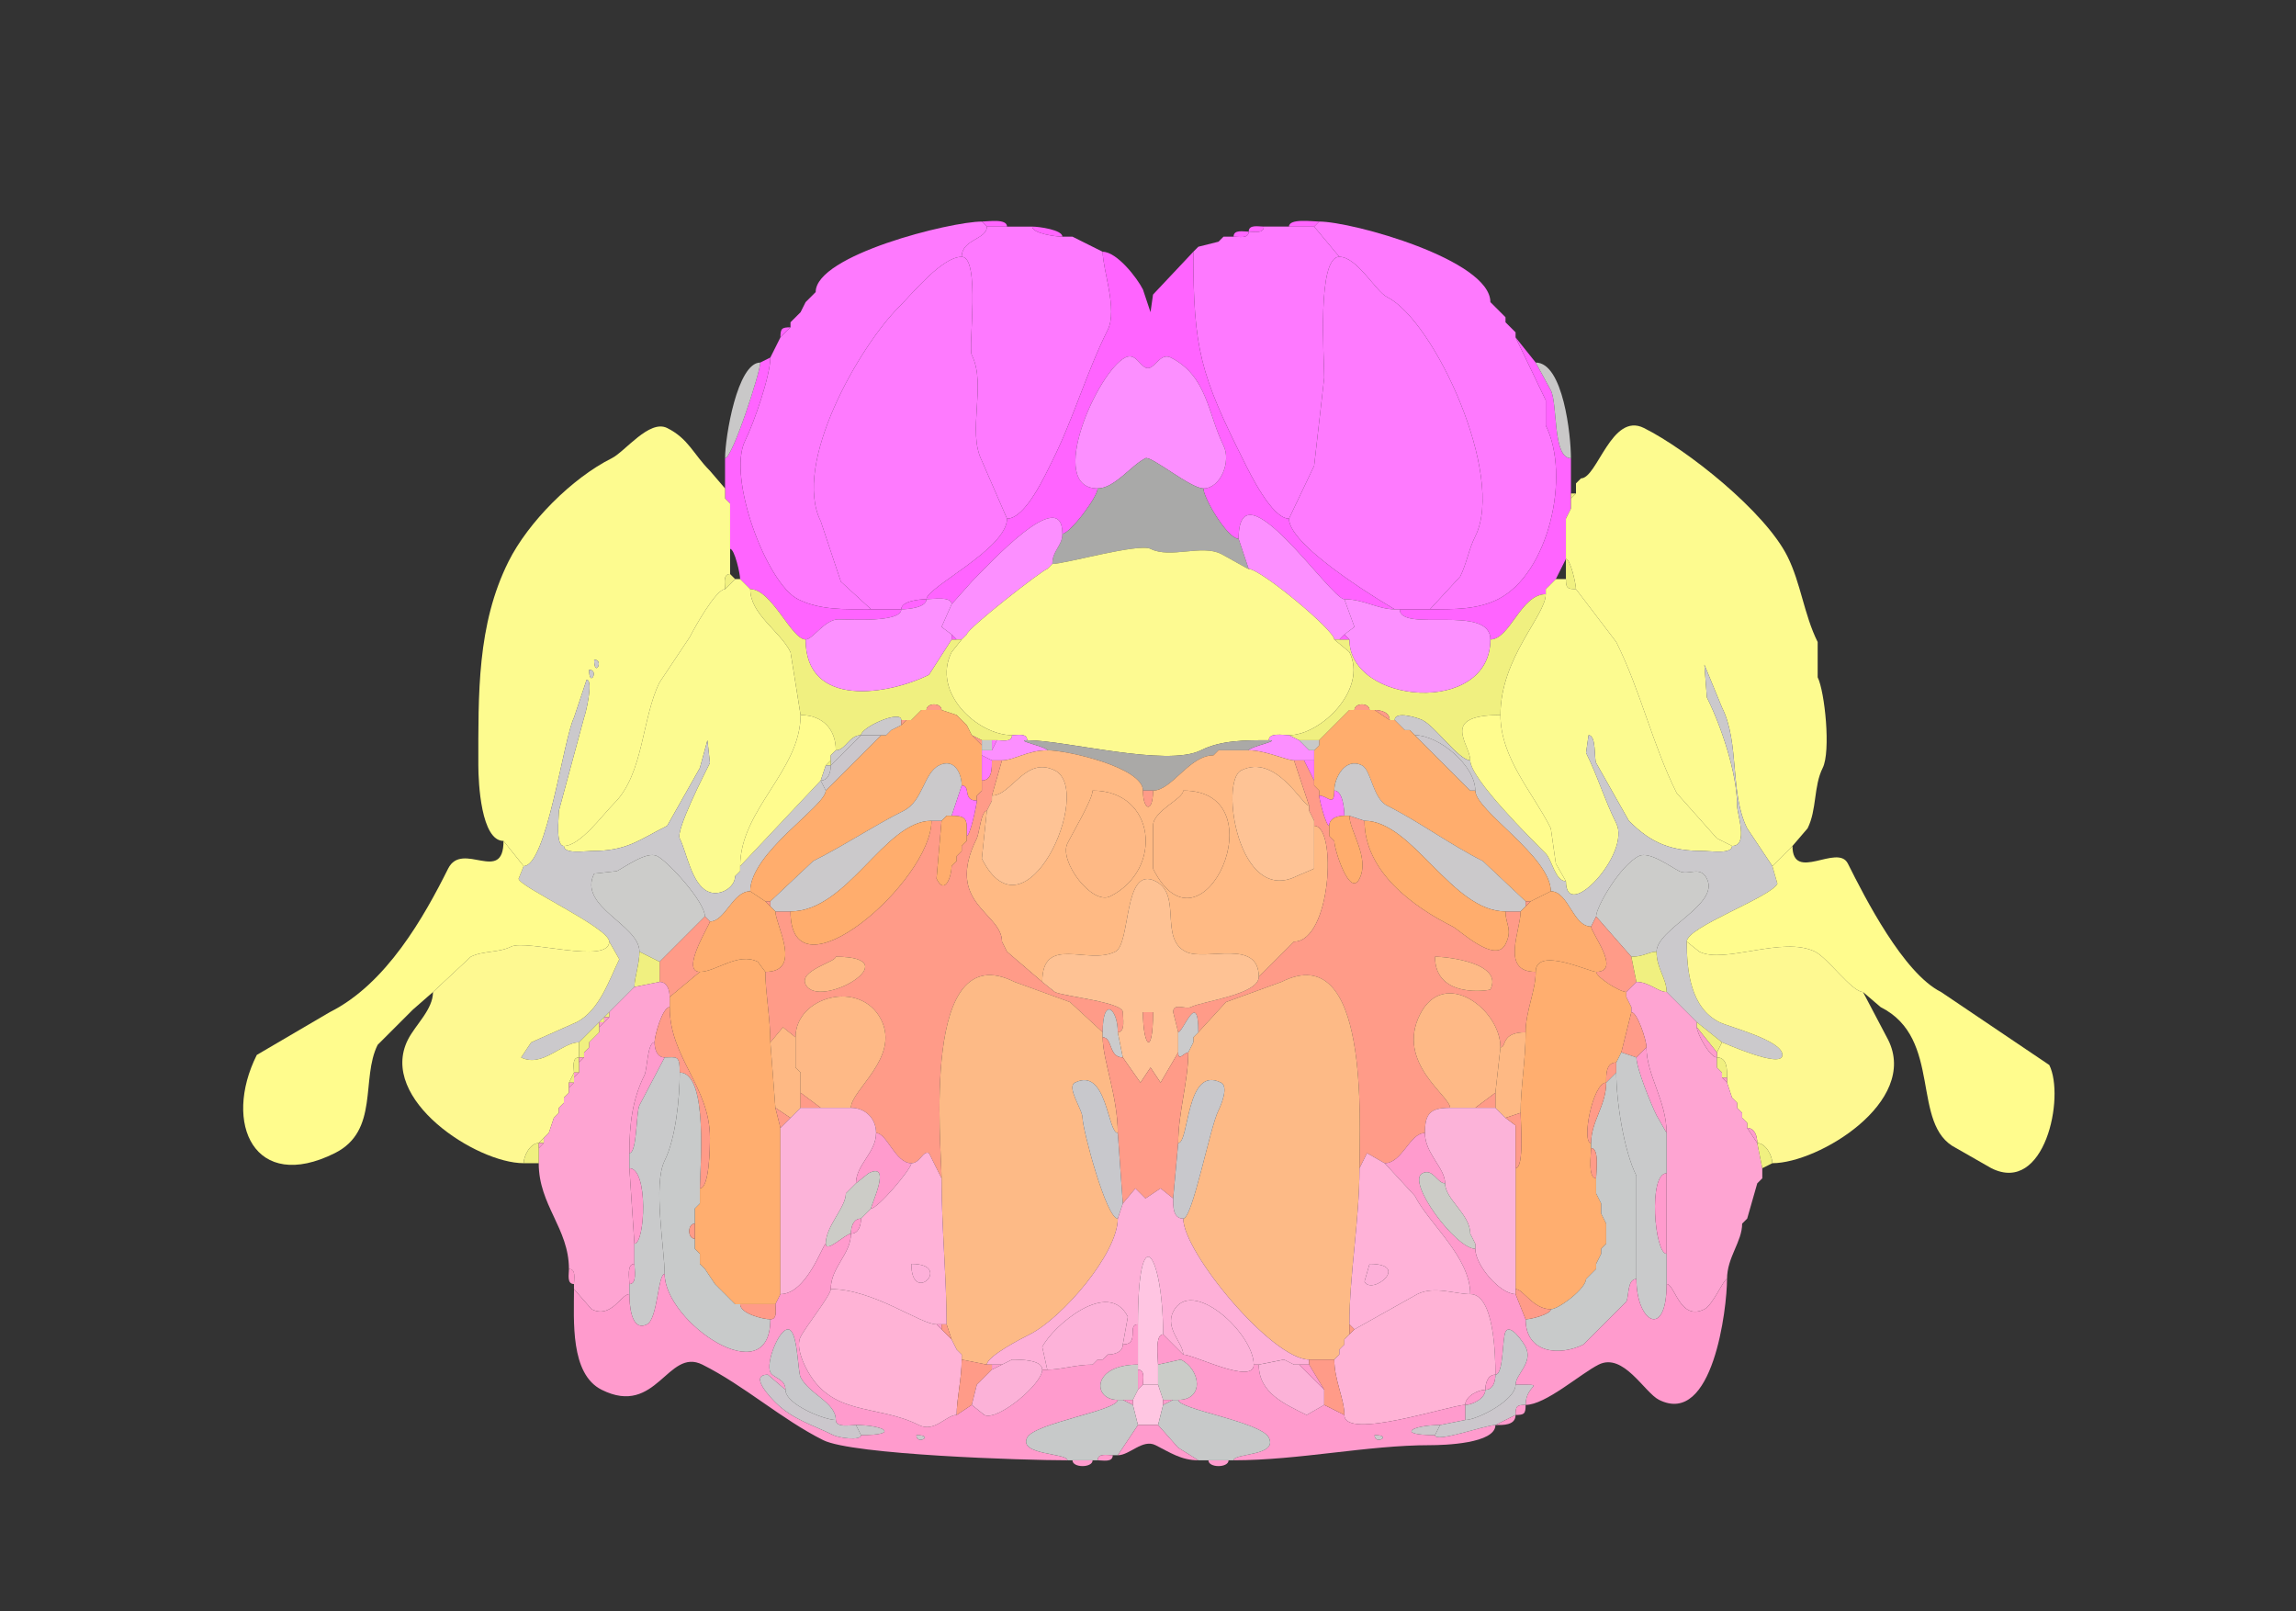 <svg xmlns="http://www.w3.org/2000/svg" viewBox="0 0 456 320"><rect x="0" y="0" width="456" height="320" fill="#333333" stroke="none"/><path fill="#FE79FE" id="ICe" d="M153 71c0 3.618-3.28 13.06-5 16.5-3.638 7.276 4.28 28.39 10.5 31.5 4.367 2.184 9.196 2 14.5 2l-6-5.5-4-12c-5.718-11.437 7.681-34.681 15.5-42.5 2.822-2.822 8.61-10 12.5-10 0-3.506 5-3.428 5-6l-1-1c-6.199 0-33 6.656-33 14l-1 1-1 1-1 2-1 1-1 1v1l-2 2-1 2-1 2Z"/><path fill="#FF64FF" id="MB" d="M196 45h4c0-1.643-3.765-1-5-1l1 1ZM256 45h5l1-1c-1.321 0-6-.684-6 1Z"/><path fill="#FE79FE" id="ICe" d="m301 67 6 12.5v5c4.975 9.95.592 29.454-9.5 34.5-4.108 2.054-8.502 2-13.5 2l6-6.5c1.276-2.552 1.689-5.379 3-8 6.03-12.06-8.149-42.824-17.5-47.5-2.314-1.157-5.968-8-9.5-8l-5-6 1-1c6.565 0 34 7.61 34 16l3 3v1l2 2v1Z"/><path fill="#FE79FF" id="ICd" d="M191 51c3.782 0 1.26 18.02 2 19.5 2.984 5.969-.972 15.057 2 21l5 11.5c3.673 0 7.568-8.636 9-11.5 4.272-8.544 6.788-17.576 11-26 2.008-4.016-1-11.886-1-15.5l-4-2-2-1h-2c-1.357 0-6-.647-6-2h-9c0 2.572-5 2.494-5 6Z"/><path fill="#FF64FF" id="MB" d="M205 45c1.357 0 6 .647 6 2-1.357 0-6-.647-6-2ZM251 45c-1.048 0-3-.473-3 1 1.048 0 3 .473 3-1Z"/><path fill="#FE79FF" id="ICd" d="M266 51c-4.481 0-3 20.127-3 24l-2 17.5-5 10.5c-3.435 0-7.864-9.228-9-11.5-8.55-17.1-10-22.135-10-41.5l1-1 4-1 1-1h2c1.048 0 3 .473 3-1 1.048 0 3 .473 3-1h10l5 6Z"/><path fill="#FF64FF" id="MB" d="M248 46c-1.048 0-3-.473-3 1 1.048 0 3 .473 3-1ZM213 47l2 1-2-1ZM243 47l-1 1 1-1ZM238 49l-1 1 1-1ZM267 119c3.894 0 6.605 2 10 2 0-.005-21-12.161-21-18-3.435 0-7.864-9.228-9-11.5-8.55-17.1-10-22.135-10-41.5l-8 8.5-.5 3.5-1.5-4.5c-1.166-2.332-5.184-7.5-8-7.5 0 3.614 3.008 11.484 1 15.5-4.212 8.424-6.728 17.456-11 26-1.432 2.864-5.327 11.5-9 11.5 0 5.977-16 13.617-16 16 1.235 0 5-.643 5 1l4-4.5c3.1-3.1 18-19.448 18-9.5 1.492 0 7-7.274 7-9-10.33 0-.027-23.236 5.5-26 1.905-.953 2.717 1.359 4 2 1.68.84 2.764-3.118 5-2 7.302 3.651 7.402 11.304 10.5 17.5 1.542 3.084-.545 8.5-4 8.5 0 1.862 4.777 10 7 10 0-15.505 18.31 12 21 12Z"/><path fill="#FE7AFE" id="ICc" d="M173 121h6c0-1.638 3.576-2 5-2 0-2.383 16-10.023 16-16l-5-11.5c-2.972-5.943.984-15.031-2-21-.74-1.48 1.782-19.5-2-19.5-3.89 0-9.678 7.178-12.5 10-7.819 7.819-21.218 31.063-15.5 42.5l4 12 6 5.5ZM278 121h6l6-6.5c1.276-2.552 1.689-5.379 3-8 6.03-12.06-8.149-42.824-17.5-47.5-2.314-1.157-5.968-8-9.5-8-4.481 0-3 20.127-3 24l-2 17.5-5 10.5c0 5.839 21 17.995 21 18h1Z"/><path fill="#FF64FF" id="MB" d="m162 58-1 1 1-1ZM161 59l-1 1 1-1ZM296 60l3 3-3-3ZM159 62l-1 1 1-1ZM158 63l-1 1 1-1ZM299 64l2 2-2-2ZM157 65c-1.747 0-2 .253-2 2l2-2ZM155 67l-1 2 1-2ZM278 121h6c4.998 0 9.392.054 13.5-2 10.092-5.046 14.475-24.55 9.5-34.5v-5L301 67l4 5 3 5.5c1.425 2.85.317 13.5 4 13.5v10l-1 2v8l-2 4-1 1-1 1v1c-4.976 0-7.108 9-11 9 0-7.146-18-1.273-18-6ZM154 69l-1 2 1-2ZM179 121c0 2.683-10.187 2-12.5 2-2.662 0-5.092 4-6.5 4-2.825 0-6.703-10-11-10l-1-1-1-1c0-.986-1.087-6-2-6v-9l-1-1v-8c1.463 0 7-17.129 7-19l2-1c0 3.618-3.28 13.06-5 16.5-3.638 7.276 4.28 28.39 10.5 31.5 4.367 2.184 9.196 2 14.5 2h6Z"/><path fill="#FC8FFF" id="PAG" d="M218 97c3.371 0 6.579-4.54 9.5-6 1.101-.55 8.959 6 11.5 6 3.455 0 5.542-5.416 4-8.5-3.098-6.196-3.198-13.849-10.5-17.5-2.236-1.118-3.32 2.84-5 2-1.283-.641-2.095-2.953-4-2-5.527 2.764-15.83 26-5.5 26Z"/><path fill="#C9C8C8" id="bic" d="M151 72c-4.58 0-7 14.865-7 19 1.463 0 7-17.129 7-19ZM305 72c5.467 0 7 14.495 7 19-3.683 0-2.575-10.65-4-13.5l-3-5.5Z"/><path fill="#FDFB8F" id="SIM" fill-rule="evenodd" d="M117 133c0 3.746 2.091 0 0 0m1-2c0 3.746 2.091 0 0 0m-6 37c-1.714 0-1-5.594-1-7l5-18.5c.238-.476 1.973-7.5.5-7.5l-2.5 7.5c-2.087 4.174-5.426 29.5-10 29.5l-4-5c-4.45 0-5-11.542-5-15 0-14.131-.287-27.926 6-40.5 3.891-7.782 12.571-16.535 20.5-20.5 2.641-1.32 7.467-7.766 11-6 4.261 2.13 5.183 5.183 8.5 8.5l3 3.5v2l1 1v14c-1.473 0-1 1.952-1 3-1.818 0-6.172 7.844-7 9.5l-6 9c-3.525 7.049-3.147 18.147-9 24-2.329 2.329-6.756 8.5-10 8.5Z"/><path fill="#FDFB8F" id="SIM" d="m356 168-4 4-5-7.5c-3.508-7.016-1.438-16.875-5-24l-3.5-8.5.5 6.5c2.81 5.62 6 14.996 6 21.5 0 1.654 2.335 8-1 8l-3-1.5-8-9c-4.804-9.609-7.165-20.33-12-30l-8-10.5c0-.986-1.087-6-2-6v-8l1-2v-2l1-1v-2l1-1c3.219 0 6.06-13.22 12.5-10 8.622 4.31 24.043 16.587 28.5 25.5 2.661 5.323 3.304 11.609 6 17v7c1.412 2.824 2.645 14.71 1 18-1.834 3.668-1.138 8.277-3 12l-3 3.5Z"/><path fill="#A9A9A8" id="AQ" d="M209 112c2.481 0 17.152-4.174 19.5-3 3.995 1.998 10.117-.942 14 1 1.046.523 5.292 3 5.5 3l-2-6c-2.223 0-7-8.138-7-10-2.541 0-10.399-6.55-11.5-6-2.921 1.46-6.129 6-9.5 6 0 1.726-5.508 9-7 9 0 2.447-2 3.28-2 6Z"/><path fill="#F0F080" id="CB" d="m314 95-1 1 1-1ZM313 98l-1 1v-1h1ZM144 99l1 1-1-1ZM312 101l-1 2 1-2Z"/><path fill="#FC8FFF" id="PAG" d="M190 127h1l1-1c0-1.112 15.266-13 16-13l1-1c0-2.72 2-3.553 2-6 0-9.948-14.9 6.4-18 9.5l-4 4.5-2 4.5 2 1.5 1 1ZM265 127h1l1-1 2-1.5-2-5.5c-2.69 0-21-27.505-21-12l2 6c2.407 0 17 12.167 17 14Z"/><path fill="#FDFA91" id="CENT2" d="M204 147c7.612 0 27.734 5.383 34.5 2 3.986-1.993 8.673-2 13.5-2 0-1.579 2.855-1 4-1 6.314 0 15.696-9.107 12-16.5l-3-2.5c0-1.833-14.593-14-17-14-.208 0-4.454-2.477-5.5-3-3.883-1.942-10.005.998-14-1-2.348-1.174-17.019 3-19.5 3l-1 1c-.734 0-16 11.888-16 13l-1 1-2 2.5c-4.038 8.075 5.2 16.5 12 16.5 1.048 0 3-.473 3 1Z"/><path fill="#F0F080" id="CB" d="M311 115c0 1.747.253 2 2 2 0-.986-1.087-6-2-6v4Z"/><path fill="#A9A9A8" id="AQ" d="m209 112-1 1 1-1Z"/><path fill="#F0F080" id="CB" d="m146 115-2 2c0-1.048-.473-3 1-3l1 1Z"/><path fill="#FCFB90" id="CUL4, 5" d="m147 173-1 1c0 2.286-3.16 4.17-5.5 3-3.179-1.589-4.125-7.749-5.5-10.5-.817-1.633 4.996-12.992 6-15l-.5-4.5-1.5 5.5-6.5 11.5c-5.717 2.858-7.917 5-15 5-1.278 0-5.5.665-5.5-1 3.244 0 7.671-6.171 10-8.5 5.853-5.853 5.475-16.951 9-24l6-9c.828-1.656 5.182-9.5 7-9.5l2-2h1l1 1 1 1c0 4.999 5.889 8.277 8 12.5l2 12.5c0 11.054-12 18.729-12 30v1Z"/><path fill="#F0F080" id="CB" d="m147 115 1 1-1-1ZM309 115l-1 1 1-1Z"/><path fill="#FCFB90" id="CUL4, 5" d="M344 168c0 1.665-4.222 1-5.5 1-6.524 0-10.367-1.367-15-6l-6.5-11.5c-.429-.857.075-5.5-1.5-5.5l-.5 3.5c2.279 4.557 3.684 9.368 6 14 2.977 5.954-10 19.943-10 11.5l-2-3.5-1-7c-3.575-7.149-10-13.935-10-22.5 0-11.419 9-19.759 9-24v-1l1-1 1-1h2c0 1.747.253 2 2 2l8 10.5c4.835 9.67 7.196 20.391 12 30l8 9 3 1.5Z"/><path fill="#F0F080" id="CB" d="m308 116-1 1 1-1ZM197 147h1c1.048 0 3 .473 3-1-6.8 0-16.038-8.425-12-16.5l2-2.5h-2l-4.5 7c-7.951 3.975-24.5 6.799-24.5-7-2.825 0-6.703-10-11-10 0 4.999 5.889 8.277 8 12.5l2 12.5c4.219 0 7 2.661 7 7 1.947 0 2.636-3 5-3 0-1.576 8-5.148 8-3h2l1-1 1-1h1c0-1.486 3-1.486 3 0l3 1 2 2 1 2 2 1h2ZM258 147h4l2-2 1-1 1-1 1-1 1-1h1c0-1.486 3-1.486 3 0h1c1.238 0 3 .423 3 2h1c0-1.9 4.565-.468 5.5 0 2.611 1.305 7.241 8 9.5 8 0-3.259-6.24-9 6-9 0-11.419 9-19.759 9-24-4.976 0-7.108 9-11 9 0 15.215-28 12.93-28 0h-3l3 2.5c3.696 7.393-5.686 16.5-12 16.5l2 1Z"/><path fill="#FF64FF" id="MB" d="M184 119c-1.424 0-5 .362-5 2 1.424 0 5-.362 5-2Z"/><path fill="#FC90FF" id="CUN" d="M160 127c0 13.799 16.549 10.975 24.5 7l4.5-7v-1l-2-1.5 2-4.5c0-1.643-3.765-1-5-1 0 1.638-3.576 2-5 2 0 2.683-10.187 2-12.5 2-2.662 0-5.092 4-6.5 4ZM268 127c0 12.93 28 15.215 28 0 0-7.146-18-1.273-18-6h-1c-3.395 0-6.106-2-10-2l2 5.5-2 1.5 1 1Z"/><path fill="#FF64FF" id="MB" d="M189 127h1l-1-1v1Z"/><path fill="#F0F080" id="CB" d="m192 126-1 1 1-1Z"/><path fill="#FF64FF" id="MB" d="M266 127h2l-1-1-1 1Z"/><path fill="#CBC9CC" id="arb" d="M118 131c0 3.746 2.091 0 0 0ZM337 203l5 4c.244 0 12 5.405 12 2.5 0-2.905-10.647-5.574-12.5-6.5-5.746-2.873-6.5-10.163-6.5-16 0-2.92 16.633-8.766 18-11.5l-1-3.5-5-7.5c-3.508-7.016-1.438-16.875-5-24l-3.5-8.5.5 6.5c2.81 5.62 6 14.996 6 21.5 0 1.654 2.335 8-1 8 0 1.665-4.222 1-5.5 1-6.524 0-10.367-1.367-15-6l-6.5-11.5c-.429-.857.075-5.5-1.5-5.5l-.5 3.5c2.279 4.557 3.684 9.368 6 14 2.977 5.954-10 19.943-10 11.5-2.12 0-2.763-4.263-4-5.5-2.984-2.984-15-14.89-15-18.5-2.259 0-6.889-6.695-9.5-8-.935-.468-5.5-1.9-5.5 0l2 2h1l1 1c4.741 0 12 5.989 12 11 0 3.963 15 13.133 15 20 3.522 0 4.377 7 8 7l1-2c0-1.879 4.766-10.133 8.5-12 2.059-1.029 6.369 2.185 8 3 1.916.958 4.148-1.203 5.5 1.5 2.588 5.176-10 9.956-10 14.5 0 3.354 2 5.291 2 8l4 4 2 2ZM117 133c0 3.746 2.091 0 0 0ZM119 203l-4 4c-3.408 0-7.285 5.108-11.5 3l2-3 9-4c4.582-2.291 6.624-8.747 8.5-12.5l-2-3.5c0-2.754-18-10.947-18-12.5l1-2.5c4.574 0 7.913-25.326 10-29.5l2.5-7.5c1.473 0-.262 7.024-.5 7.5l-5 18.5c0 1.406-.714 7 1 7 0 1.665 4.222 1 5.5 1 7.083 0 9.283-2.142 15-5l6.5-11.5 1.5-5.5.5 4.5c-1.004 2.008-6.817 13.367-6 15 1.375 2.751 2.321 8.911 5.5 10.5 2.34 1.17 5.5-.714 5.5-3l1-1v-1l16-17 1 2c0 3.089-15 12.296-15 20-3.517 0-4.95 6-8 6l-1-1c0-2.908-7.298-10.899-9.5-12-2.059-1.029-6.369 2.185-8 3l-4.5.5c-3.294 6.588 9 10.123 9 15.5 0 2.409-1 5.181-1 7l-1 1-1 1-1 1-1 1-1 1-1 1-1 1Z"/><path fill="#FF9B88" id="P" d="M184 141h3c0-1.486-3-1.486-3 0ZM269 141h3c0-1.486-3-1.486-3 0ZM183 141l-1 1 1-1Z"/><path fill="#FFAD6D" id="PB" d="M152 179h1l8.5-8c6.088-3.044 12.021-7.011 18-10 3.796-1.898 3.941-7.471 7-9 3.072-1.536 4.5 1.669 4.5 4 1.916 0 .07 3 3 3v-1l1-1v-9l-2-2-1-2-2-2-3-1h-4l-1 1-1 1h-1l-1 1-2 1-1 1h-1l-7 7-1 1-1 1-1 1-1 1c0 3.089-15 12.296-15 20l3 2Z"/><path fill="#FF9B88" id="P" d="m268 141-1 1 1-1Z"/><path fill="#FFAD6D" id="PB" d="M303 179h1l4-2c0-6.867-15-16.037-15-20h-1l-1-1-1-1-1-1-1-1-1-1-1-1-5-5-1-1h-1l-2-2h-1l-3-2h-5l-1 1-1 1-1 1-1 1-2 2v1l-1 1v7l1 1v1c1.658 0 3 2.382 3-1 0-2.529 2.161-6.669 5.5-5 1.846.923 2.126 6.563 5 8 6.446 3.223 12.471 7.735 19 11l8.5 8Z"/><path fill="#FF9B88" id="P" d="M273 141c1.238 0 3 .423 3 2l-3-2Z"/><path fill="#FFFC8E" id="CENT3" d="m163 155-16 17c0-11.271 12-18.946 12-30 4.219 0 7 2.661 7 7l-1 1v1l-1 1-1 3Z"/><path fill="#CBC9CC" id="arb" d="M175 146h1l1-1 2-1v-1c0-2.148-8 1.424-8 3h4Z"/><path fill="#FF9B88" id="P" d="m182 142-1 1 1-1ZM190 142l2 2-2-2ZM267 142l-1 1 1-1Z"/><path fill="#FFFC8E" id="CENT3" d="M292 151c0 3.61 12.016 15.516 15 18.5 1.237 1.237 1.88 5.5 4 5.5l-2-3.5-1-7c-3.575-7.149-10-13.935-10-22.5-12.24 0-6 5.741-6 9Z"/><path fill="#FF9B88" id="P" d="m180 143-1 1v-1h1ZM277 143l2 2-2-2ZM179 144l-2 1 2-1ZM265 144l-1 1 1-1ZM177 145l-1 1 1-1ZM280 145l1 1-1-1Z"/><path fill="#CBC9CC" id="arb" d="M165 151v1l6-6c-2.364 0-3.053 3-5 3l-1 1v1Z"/><path fill="#CBC7CC" id="sctv" d="m165 156-1 1-1-2c1.577 0 2-1.762 2-3l6-6h4l-7 7-1 1-1 1-1 1Z"/><path fill="#FF9B88" id="P" d="M195 147v1l-2-2 2 1Z"/><path fill="#FC8FFF" id="PAG" d="M197 151h2c2.366 0 5.086-2 9-2 0-.675-6.632-2-4-2 0-1.473-1.952-1-3-1 0 1.473-1.952 1-3 1l-1 2h-2v1l2 1ZM259 151h2v-2h-1l-1-1-1-1-2-1c-1.145 0-4-.579-4 1 2.632 0-4 1.325-4 2 3.301 0 7.523 2 9 2h2Z"/><path fill="#CBC7CC" id="sctv" d="M292 157h1c0-5.011-7.259-11-12-11l5 5 1 1 1 1 1 1 1 1 1 1 1 1Z"/><path fill="#C8C9C8" id="IVn" d="M195 149h2v-2h-2v2Z"/><path fill="#FF79FE" id="MEV" d="m198 147-1 2v-2h1Z"/><path fill="#AAA9A7" id="V4" d="M227 157h2c3.754 0 7.21-7 12-7l1-1h6c0-.675 6.632-2 4-2-4.827 0-9.514.007-13.5 2-6.766 3.383-26.888-2-34.5-2-2.632 0 4 1.325 4 2 4.141 0 19 3.46 19 8Z"/><path fill="#C8C9C8" id="IVn" d="M260 149h1l1-1v-1h-4l1 1 1 1Z"/><path fill="#FF79FE" id="MEV" d="m259 148 1 1-1-1Z"/><path fill="#FF9B88" id="P" d="m262 148-1 1 1-1Z"/><path fill="#F0F080" id="CB" d="m166 149-1 1 1-1Z"/><path fill="#FFBA84" id="PCG" fill-rule="evenodd" d="M235 157c0 1.689-6 3.982-6 7v8.5c9.674 19.348 25.294-15.5 6-15.5m-18 0c0 1.724-3.804 8.107-5 10.5-1.741 3.483 4.861 12.319 8.5 10.5 10.64-5.32 9.047-21-3.5-21m33 37c0-7.703-10.556-3.028-14.5-5-5.309-2.655-.691-11.345-6-14-6.49-3.245-4.815 12.407-8 14-5.464 2.732-14.5-3.48-14.5 6l-7-6-1-2c0-5.823-11.495-7.51-5-20.5.492-.984.851-5.5 2-5.5l-1 9.5c8.671 17.342 22.399-13.551 14.5-17.5-5.843-2.921-8.595 5-12.5 5l2-7c2.366 0 5.086-2 9-2 4.141 0 19 3.46 19 8 0 4.013 2 4.556 2 0 3.754 0 7.21-7 12-7l1-1h6c3.301 0 7.523 2 9 2l3 9c-1.362 0-6.599-10.45-13.5-7-4.3 2.15-.554 26.777 11 21l3.5-1.5V164c4.624 0 3.35 23-4 23l-1 1-6 6Z"/><path fill="#FC8FFF" id="PAG" d="m242 149-1 1 1-1Z"/><path fill="#FF79FE" id="MEV" d="M197 151c0 1.465.109 4-2 4v-5l2 1Z"/><path fill="#F0F080" id="CB" d="M164 152h1v-1l-1 1Z"/><path fill="#FF9B88" id="P" fill-rule="evenodd" d="M166 190c0 1.069-7.398 2.704-6 5.5 2.629 5.257 20.997-5.5 6-5.5m15 41c1.764 0 2.313-2.593 3.5-2l2.5 5c0-6.331-4.255-48.377 14.5-39l11 4 6.5 6c0-7.241 3-4.707 3 0 1.579 0 1-2.855 1-4 0-2.005-11.704-3.102-13.5-4l-2.5-2-7-6-1-2c0-5.823-11.495-7.51-5-20.5.492-.984.851-5.5 2-5.5l1-2v-1l2-7h-2c0 1.465.109 4-2 4v2l-1 1v1c0 .759-1.318 7-2 7v1l-1 1v1l-1 1v1l-1 1c0 1.818-1.26 5.981-3 2.5l1-11.5h-2c0 12.037-28 36.255-28 18h-3c0 2.631 5.537 12-2 12 0 4.121 1 9.275 1 14l2.5-3 2.5 2c0-8.222 12.982-11.537 17-3.5 3.774 7.548-6 13.956-6 17.5 2.868 0 5 2.132 5 5 2.162 0 3.798 6 7 6ZM285 190c0 8.49 10.913 6.673 11 6.5 2.594-5.189-8.309-6.5-11-6.5m-10 41-3.5-2-1.5 3c0-9.068 2.09-45.795-15.5-37l-11 4-5.5 6c0-8.756-3.037 0-4 0l-1-4c0-1.951 2.454-.477 3.5-1 2.377-1.188 13.5-2.485 13.5-6l6-6 1-1c7.35 0 8.624-23 4-23v-1l-1-2v-1l-3-9h2l2 4v1l1 1v1c0 .706 1.325 6 2 6v2l1 1c0 1.767 3.069 11.361 5 7.5 2.094-4.188-2-9.505-2-12.5l3 1c0 10.089 9.667 17.084 17.5 21 1.343.671 8.492 7.516 10.5 3.5 1.476-2.953 0-3.862 0-6.5h3c0 3.903-4.062 12 3 12 0 3.765-2 7.772-2 12-5.018 0-3.72 3-5 3 0-7.583-11.246-16.008-16-6.5-4.785 9.57 6 16.137 6 18.5-3.993 0-5 1.186-5 5-3.05 0-4.483 6-8 6Z"/><path fill="#FF79FE" id="MEV" d="M261 151v4l-2-4h2Z"/><path fill="#CBC9CC" id="arb" d="m286 151 1 1-1-1ZM165 152c0 1.238-.423 3-2 3l1-3h1Z"/><path fill="#CBC9CB" id="scp" d="M154 181h3c11.362 0 18.649-18 28-18h2l1-1h1l2-6c0-2.331-1.428-5.536-4.5-4-3.059 1.529-3.204 7.102-7 9-5.979 2.989-11.912 6.956-18 10l-8.5 8v1l1 1ZM299 181h3l1-1v-1l-8.5-8c-6.529-3.265-12.554-7.777-19-11-2.874-1.437-3.154-7.077-5-8-3.339-1.669-5.5 2.471-5.5 5 1.638 0 2 3.576 2 5h1l3 1c9.549 0 17.336 18 28 18Z"/><path fill="#FF9B88" id="P" d="m287 152 1 1-1-1Z"/><path fill="#CBC9CC" id="arb" d="m168 153-1 1 1-1Z"/><path fill="#FEC395" id="LDT" d="m197 159-1 2-1 9.5c8.671 17.342 22.399-13.551 14.5-17.5-5.843-2.921-8.595 5-12.5 5v1ZM261 163v9.5l-3.5 1.5c-11.554 5.777-15.3-18.85-11-21 6.901-3.45 12.138 7 13.5 7v1l1 2Z"/><path fill="#CBC9CC" id="arb" d="m289 154 1 1-1-1ZM166 155l-1 1 1-1ZM165 156l-1 1 1-1Z"/><path fill="#FF79FE" id="MEV" d="M189 162c3.303 0 3 .959 3 4 .682 0 2-6.241 2-7-2.93 0-1.084-3-3-3l-2 6ZM261 156l1 1-1-1Z"/><path fill="#CBC9CC" id="arb" d="m291 156 1 1-1-1Z"/><path fill="#FF79FE" id="MEV" d="m195 157-1 1 1-1Z"/><path fill="#FEB985" id="DTN" d="M217 157c0 1.724-3.804 8.107-5 10.5-1.741 3.483 4.861 12.319 8.5 10.5 10.64-5.32 9.047-21-3.5-21Z"/><path fill="#FF9B88" id="P" d="M227 157h2c0 4.556-2 4.013-2 0Z"/><path fill="#FEB985" id="DTN" d="M235 157c0 1.689-6 3.982-6 7v8.5c9.674 19.348 25.294-15.5 6-15.5Z"/><path fill="#FF79FE" id="MEV" d="M267 162c-1.238 0-3 .423-3 2-.675 0-2-5.294-2-6 1.658 0 3 2.382 3-1 1.638 0 2 3.576 2 5Z"/><path fill="#FFBA84" id="PCG" d="m197 159-1 2 1-2ZM260 161l1 2-1-2Z"/><path fill="#FF9B88" id="P" d="m188 162-1 1 1-1Z"/><path fill="#FFAD6D" id="PB" d="m190 171-1 1c0 1.818-1.26 5.981-3 2.5l1-11.5 1-1h1c3.303 0 3 .959 3 4v1l-1 1v1l-1 1v1ZM264 166l1 1c0 1.767 3.069 11.361 5 7.5 2.094-4.188-2-9.505-2-12.5h-1c-1.238 0-3 .423-3 2v2ZM185 163c-9.351 0-16.638 18-28 18 0 18.255 28-5.963 28-18ZM271 163c9.549 0 17.336 18 28 18 0 2.638 1.476 3.547 0 6.5-2.008 4.016-9.157-2.829-10.5-3.5-7.833-3.916-17.5-10.911-17.5-21Z"/><path fill="#FF79FE" id="MEV" d="m264 166 1 1-1-1Z"/><path fill="#FFFC8D" id="PFL" d="M121 187c0 4.627-16.461-.52-19.5 1-2.497 1.248-5.519.76-8 2l-7.5 7-4 3.5-7 7c-3.363 6.727.373 17.063-8.5 21.5-15.91 7.955-22.319-5.862-15.5-19.5l14.5-8.5c11.254-5.627 18.71-18.919 23.5-28.5 2.812-5.625 11 3.219 11-5.5l4 5-1 2.5c0 1.553 18 9.746 18 12.5Z"/><path fill="#FF79FE" id="MEV" d="m192 167-1 1 1-1Z"/><path fill="#FFFC8D" id="PFL" d="m335 187 2.5 2c5.016 2.508 16.6-3.2 23 0 2.526 1.263 7.327 8 9.5 8l3.5 3c12.504 6.252 5.809 23.404 15 28l7 4c10.62 5.31 14.658-14.185 11.5-20.5L385.5 197c-7.477-3.738-15.1-18.7-18.5-25.5-2.03-4.06-11 3.849-11-3.5l-4 4 1 3.5c-1.367 2.734-18 8.58-18 11.5Z"/><path fill="#FF79FE" id="MEV" d="m191 169-1 1 1-1Z"/><path fill="#CCCCCA" id="mcp" d="m127 189 4 2 9-9c0-2.908-7.298-10.899-9.5-12-2.059-1.029-6.369 2.185-8 3l-4.5.5c-3.294 6.588 9 10.123 9 15.5ZM329 189c-1.49 0-2.587 1-5 1l-7-8c0-1.879 4.766-10.133 8.5-12 2.059-1.029 6.369 2.185 8 3 1.916.958 4.148-1.203 5.5 1.5 2.588 5.176-10 9.956-10 14.5Z"/><path fill="#FF79FE" id="MEV" d="m190 171-1 1 1-1Z"/><path fill="#FFFC8E" id="CENT3" d="m147 173-1 1 1-1Z"/><path fill="#FEC294" id="NI" d="M229 201h4c0-1.951 2.454-.477 3.5-1 2.377-1.188 13.5-2.485 13.5-6 0-7.703-10.556-3.028-14.5-5-5.309-2.655-.691-11.345-6-14-6.49-3.245-4.815 12.407-8 14-5.464 2.732-14.5-3.48-14.5 6l2.5 2c1.796.898 13.5 1.995 13.5 4h6Z"/><path fill="#FEAD6E" id="KF" d="M139 193c3.208 0 7.555-3.973 11.5-2l1.5 2c7.537 0 2-9.369 2-12l-1-1-1-1-3-2c-3.517 0-4.95 6-8 6 0 .544-5.937 10-2 10ZM305 193c0-5.131 10.643 0 12 0 5.133 0-1-7.75-1-9-3.623 0-4.478-7-8-7l-4 2-1 1-1 1c0 3.903-4.062 12 3 12Z"/><path fill="#FF9B88" id="P" d="M153 179v1l-1-1h1ZM304 179l-1 1v-1h1ZM131 195c1.577 0 2 1.762 2 3l6-5c-3.937 0 2-9.456 2-10l-1-1-9 9v4ZM325 195l-2 2c-1.334 0-6-2.972-6-4 5.133 0-1-7.75-1-9l1-2 7 8 1 5Z"/><path fill="#FEF991" id="FL" d="M107 227c-1.712 0-3 2.571-3 4-9.365 0-28.913-12.675-23-24.5 1.488-2.976 5-6.004 5-9.5l7.5-7c2.481-1.24 5.503-.752 8-2 3.039-1.52 19.5 3.627 19.5-1l2 3.5c-1.876 3.753-3.918 10.209-8.5 12.5l-9 4-2 3c4.215 2.108 8.092-3 11.5-3v3c-1.473 0-1 1.952-1 3l-1 2v2l-1 1v1l-1 1v1l-1 1-1 3-1 1-1 1Z"/><path fill="#FEC295" id="SLD" d="m199 187 1 2-1-2ZM257 187l-1 1 1-1Z"/><path fill="#FEF991" id="FL" d="M349 227c1.712 0 3 2.571 3 4 9.185 0 29.16-12.179 23-24.5l-5-9.5c-2.173 0-6.974-6.737-9.5-8-6.4-3.2-17.984 2.508-23 0l-2.5-2c0 5.837.754 13.127 6.5 16 1.853.926 12.5 3.595 12.5 6.5s-11.756-2.5-12-2.5l-1 2v1c2.109 0 2 2.535 2 4v1l1 3 1 1v1l1 1v1l1 1v1c1.577 0 2 1.762 2 3Z"/><path fill="#F0F080" id="CB" d="m131 195-5 1c0-1.819 1-4.591 1-7l4 2v4ZM325 195c2.518 0 4.286 2 6 2 0-2.709-2-4.646-2-8-1.49 0-2.587 1-5 1l1 5Z"/><path fill="#FEBA86" id="SUT" d="M166 190c0 1.069-7.398 2.704-6 5.5 2.629 5.257 20.997-5.5 6-5.5ZM285 190c0 8.49 10.913 6.673 11 6.5 2.594-5.189-8.309-6.5-11-6.5Z"/><path fill="#FFAE6F" id="PSV" d="M147 259h7l1-2v-33l-1-4-1-13c0-4.725-1-9.879-1-14l-1.5-2c-3.945-1.973-8.292 2-11.5 2l-6 5v2c0 10.13 8 15.784 8 26 0 1.928-.112 10-2 10v3l-1 1v8l1 1v2l1 1 2 3 1 1 1 1 2 2h1ZM301 256c1.536 0 3.454 4 7 4 1.6 0 7-4.129 7-6l1-1 1-1v-1l1-2v-1l1-1v-4l-1-2v-2l-1-2v-3c-1.684 0-1-4.679-1-6v-1c-1.974 0 .302-12 3-12 0-1.465-.109-4 2-4l1-2 2-8v-1l-1-2v-1c-1.334 0-6-2.972-6-4-1.357 0-12-5.131-12 0 0 3.765-2 7.772-2 12 0 5.605-1 10.861-1 16 0 1.741.773 11-1 11v24Z"/><path fill="#FEA4D2" id="VCO" d="m114 256 3.5 4c3.908 1.954 5.824-3 7.5-3v-2c0-1.145-.579-4 1-4v-4l-1-15v-3c0-5.818.614-10.728 3-15.5.567-1.134.546-6.5 2-6.5 0-1.345 1.571-7 3-7v-2c0-1.238-.423-3-2-3l-5 1-1 1-1 1-1 1-1 1-1 1v1l-1 1-1 1v1l-1 1-1 1v1l-1 1v1l-1 1v2l-1 1v1l-1 1v1l-1 1v1l-1 1v1l-1 1-1 3-1 1v1l-1 1v3c0 8.35 6 12.939 6 21 1.473 0 1 1.952 1 3v1Z"/><path fill="#FDBA86" id="PRNc" d="m191 270 5 1c0-1.674 7.058-5.279 8.5-6 6.417-3.208 17.5-16.035 17.5-23-2.288 0-7-17.766-7-20 0-1.673-3.256-6.122-1.5-7 6.366-3.183 6.415 10 8.5 10 0-7.293-3-14.493-3-19v-1l-6.5-6-11-4c-18.755-9.377-14.5 32.669-14.5 39 0 9.643 1 20.001 1 29l1 3 1 2 1 1v1ZM260 270h5l1-1v-1l1-1v-1l1-1v-2c0-9.979 2-20.573 2-31 0-9.068 2.09-45.795-15.5-37l-11 4-5.5 6-1 1v1l-1 2c0 5.755-2 11.948-2 18 2.227 0 1.507-15.496 8.5-12 1.613.807-.094 4.688-.5 5.5-1.719 3.437-5.143 21.5-7 21.5 0 6.744 17.659 28 25 28Z"/><path fill="#FEA4D2" id="VCO" d="M343 254c-.676 0-2.802 5.151-4.5 6-4.876 2.438-5.832-5-7.5-5v-30c0-6.342-4-11.51-4-17 0-1.489-1.835-7-3-7v-1l-1-2v-1l2-2c2.518 0 4.286 2 6 2l4 4 2 2v1c0 1.178 2.572 6 4 6v2l1 1v1l1 1 1 3 1 1v1l1 1v1l1 1v1l2 3 1 5v2l-1 1-2 7-1 1c0 3.619-3 6.634-3 11Z"/><path fill="#F0F080" id="CB" d="m126 196-1 1 1-1Z"/><path fill="#FF9BCD" id="MY" d="m124 198-1 1 1-1Z"/><path fill="#FEB986" id="V" d="M163 220h6c0-3.544 9.774-9.952 6-17.5-4.018-8.037-17-4.722-17 3.5v6l1 1v4l4 3ZM288 220h5l4-3 1-9c0-7.583-11.246-16.008-16-6.5-4.785 9.57 6 16.137 6 18.5Z"/><path fill="#FF9B88" id="P" d="m323 198 1 2-1-2Z"/><path fill="#FF9BCD" id="MY" d="m123 199-1 1 1-1ZM122 200l-1 1 1-1Z"/><path fill="#FF9B88" id="P" d="M135 213c5.776 0 4 19.345 4 23 1.888 0 2-8.072 2-10 0-10.216-8-15.87-8-26-1.429 0-3 5.655-3 7 0 1.238.423 3 2 3 2.393 0 3-.561 3 3Z"/><path fill="#CBCBCC" id="mlf" d="M219 206c2.007 0 1.121 4 4 4l-1-5c0-4.707-3-7.241-3 0v1Z"/><path fill="#F0F080" id="CB" d="M120 202h1v-1l-1 1Z"/><path fill="#FFC294" id="RPO" d="m234 209-3.5 6-2-3-2 3-3.5-5-1-5c1.579 0 1-2.855 1-4h4c0 6.761 2 9.107 2 0h4l1 4v4Z"/><path fill="#FF9B88" id="P" d="M227 201h2c0 9.107-2 6.761-2 0Z"/><path fill="#CBCBCC" id="mlf" d="M234 209c0 1.93 1.161 0 2 0l1-2v-1l1-1c0-8.756-3.037 0-4 0v4Z"/><path fill="#FF9B88" id="P" d="m322 209 3 1 2-2c0-1.489-1.835-7-3-7l-2 8Z"/><path fill="#FF9BCD" id="MY" d="m335 201 2 2-2-2Z"/><path fill="#F0F080" id="CB" d="M119 203h1v-1l-1 1Z"/><path fill="#FF9BCD" id="MY" d="m121 202-1 1v-1h1Z"/><path fill="#F0F080" id="CB" d="M115 210h1v-1l1-1v-1l1-1 1-1v-2l-4 4v3Z"/><path fill="#FF9BCD" id="MY" d="m120 203-1 1v-1h1Z"/><path fill="#F0F080" id="CB" d="m342 207-1 2-4-5v-1l5 4Z"/><path fill="#FEB984" id="I5" d="m159 220-2 2-3-2-1-13 2.5-3 2.5 2v6l1 1v7ZM302 221l-3 1-2-2v-3l1-9c1.28 0-.018-3 5-3 0 5.605-1 10.861-1 16Z"/><path fill="#FF9BCD" id="MY" d="M341 209v1c-1.428 0-4-4.822-4-6l4 5ZM119 205l-1 1 1-1Z"/><path fill="#FF9B88" id="P" d="m238 205-1 1 1-1Z"/><path fill="#FF9BCD" id="MY" d="m118 206-1 1 1-1Z"/><path fill="#FF9B88" id="P" d="m233 238-2.5-2-3 2-2-2-2.5 3-1-14c0-7.293-3-14.493-3-19 2.007 0 1.121 4 4 4l3.5 5 2-3 2 3 3.5-6c0 1.93 1.161 0 2 0 0 5.755-2 11.948-2 18l-1 11Z"/><path fill="#FF9BCD" id="MY" d="m132 210-5 9.5c-.679 1.359-.436 9.5-2 9.5 0-5.818.614-10.728 3-15.5.567-1.134.546-6.5 2-6.5 0 1.238.423 3 2 3Z"/><path fill="#FF9B88" id="P" d="m237 207-1 2 1-2Z"/><path fill="#FF9BCD" id="MY" d="m117 208-1 1 1-1ZM325 210c0 2.157 2.941 9.381 4 11.5l2 3.5c0-6.342-4-11.51-4-17l-2 2Z"/><path fill="#C9CACB" id="vVIIIn" d="M125 255v2c0 1.898.277 7.611 3.5 6 2.151-1.076 2.144-10 3.5-10 0-4.893-2.35-17.799 0-22.5 2.198-4.397 3-12.396 3-17.5 0-3.561-.607-3-3-3l-5 9.5c-.679 1.359-.436 9.5-2 9.5v3c3.821 0 3.135 15 1 15v4c0 1.145.579 4-1 4Z"/><path fill="#FF9B88" id="P" d="m322 209-1 2 1-2Z"/><path fill="#C9CACB" id="vVIIIn" d="M325 254c0 8.729 6 11.994 6 1v-6c-2.404 0-3.698-16 0-16v-8l-2-3.5c-1.059-2.119-4-9.343-4-11.5l-3-1-1 2v2c0 5.736 1.501 15.501 4 20.5V254Z"/><path fill="#F0F080" id="CB" d="M114 213h1v-3c-1.473 0-1 1.952-1 3Z"/><path fill="#FF9BCD" id="MY" d="m116 210-1 1v-1h1Z"/><path fill="#F0F080" id="CB" d="M342 214h1c0-1.465.109-4-2-4v2l1 1v1Z"/><path fill="#FF9B88" id="P" d="m321 213-2 2c0-1.465-.109-4 2-4v2ZM158 212l1 1-1-1Z"/><path fill="#FF9BCD" id="MY" d="m341 212 1 1-1-1Z"/><path fill="#F0F080" id="CB" d="M113 215h1v-2l-1 2Z"/><path fill="#FF9BCD" id="MY" d="m115 213-1 1v-1h1Z"/><path fill="#C8CACA" id="sptV" d="M147 259c0 1.89 4.598 3 6 3 0 14.943-21 .579-21-9 0-4.893-2.35-17.799 0-22.5 2.198-4.397 3-12.396 3-17.5 5.776 0 4 19.345 4 23v3l-1 1v3c-1.486 0-1.486 3 0 3v2l1 1v2l1 1 2 3 1 1 1 1 2 2h1ZM308 260c0 1.014-3.959 2-5 2 0 6.819 6.805 7.347 11.5 5l8.5-8.5c.559-1.119.155-4.5 2-4.5v-20.5c-2.499-4.999-4-14.764-4-20.5l-2 2c0 4.536-3 7.696-3 12v1c1.684 0 1 4.679 1 6v3l1 2v2l1 2v4l-1 1v1l-1 2v1l-1 1-1 1c0 1.871-5.4 6-7 6Z"/><path fill="#FF9BCD" id="MY" d="M343 214v1l-1-1h1ZM114 215l-1 1v-1h1Z"/><path fill="#C8C8CC" id="tspc" d="m223 239-1 3c-2.288 0-7-17.766-7-20 0-1.673-3.256-6.122-1.5-7 6.366-3.183 6.415 10 8.5 10l1 14ZM233 238c0 1.465-.109 4 2 4 1.857 0 5.281-18.063 7-21.5.406-.812 2.113-4.693.5-5.5-6.993-3.496-6.273 12-8.5 12l-1 11Z"/><path fill="#FF9B88" id="P" d="M319 215c-2.698 0-4.974 12-3 12 0-4.304 3-7.464 3-12Z"/><path fill="#FF9BCD" id="MY" d="m113 217-1 1 1-1Z"/><path fill="#FF9B88" id="P" d="M159 220h4l-4-3v3ZM293 220h4v-3l-4 3Z"/><path fill="#FF9BCD" id="MY" d="m344 218 1 1-1-1ZM112 219l-1 1 1-1Z"/><path fill="#FF9B88" id="P" d="m157 222-2 2-1-4 3 2Z"/><path fill="#FCB3D9" id="PARN" d="M164 247c-.552 0-3.788 10-9 10v-33l2-2 2-2h10c2.868 0 5 2.132 5 5 0 3.898-4 6.271-4 10l-1 1-1 1c0 2.801-4 6.46-4 10ZM301 256v1c-3.038 0-8-5.696-8-9v-1l-1-2c0-3.879-5-6.823-5-10 0-3.099-4-5.883-4-10 0-3.814 1.007-5 5-5h9l2 2 2 1.5V256Z"/><path fill="#FF9BCD" id="MY" d="m345 220 1 1-1-1ZM111 221l-1 1 1-1Z"/><path fill="#FF9B88" id="P" d="m299 222 2 1.5v8.5c1.773 0 1-9.259 1-11l-3 1Z"/><path fill="#FF9BCD" id="MY" d="m346 222 1 1-1-1ZM347 224c1.577 0 2 1.762 2 3l-2-3ZM109 225l-1 1 1-1ZM170 235l2.5-2c4.74-2.37.5 6.163.5 7 1.339 0 8-7.826 8-9-3.202 0-4.838-6-7-6 0 3.898-4 6.271-4 10ZM301 275c6.584 0 2-.309 2 4 3.963 0 10.867-6.184 14.5-8 4.929-2.465 9.095 5.548 12 7 10.734 5.367 13.5-18.269 13.5-24-.676 0-2.802 5.151-4.5 6-4.876 2.438-5.832-5-7.5-5 0 10.994-6 7.729-6-1-1.845 0-1.441 3.381-2 4.5l-8.5 8.5c-4.695 2.347-11.5 1.819-11.5-5l-2-5c-3.038 0-8-5.696-8-9-3.873 0-13.77-13.365-10.5-15 2.116-1.058 2.898 2 4.5 2 0-3.099-4-5.883-4-10-3.05 0-4.483 6-8 6l6 6.5c2.732 5.463 11 12.109 11 19.5 4.788 0 5 12.362 5 16 1.647 0 1.338-7.176 2-8.5.901-1.802 3.541 2.081 4 3 1.558 3.117-2 5.401-2 7.5Z"/><path fill="#F0F080" id="CB" d="M107 227h1v-1l-1 1ZM104 231h3v-4c-1.712 0-3 2.571-3 4Z"/><path fill="#FF9BCD" id="MY" d="m108 227-1 1v-1h1Z"/><path fill="#F0F080" id="CB" d="m352 231-2 1-1-5c1.712 0 3 2.571 3 4Z"/><path fill="#FF9B88" id="P" d="M316 228c1.684 0 1 4.679 1 6-1.684 0-1-4.679-1-6Z"/><path fill="#FFB2D8" id="IRN" fill-rule="evenodd" d="M181 251c0 8.464 8.464 0 0 0m6 12h1c0-8.999-1-19.357-1-29l-2.5-5c-1.187-.593-1.736 2-3.5 2 0 1.174-6.661 9-8 9l-1 1-1 1c0 1.238-.423 3-2 3 0 4.082-4 6.651-4 11 8.493 0 17.769 7 21 7h1ZM272 251l-1 3.5c1.431 2.862 9.308-3.5 1-3.5m-4 12 1 1 12.5-7c3.347-1.674 7.517 0 10.5 0 0-7.391-8.268-14.037-11-19.5l-6-6.5-3.5-2-1.5 3c0 10.427-2 21.021-2 31Z"/><path fill="#FF9BCD" id="MY" d="M125 232c3.821 0 3.135 15 1 15l-1-15Z"/><path fill="#CCCCC7" id="VIIn" d="M169 245c-1.061 0-5 3.961-5 2 0-3.54 4-7.199 4-10l1-1 1-1 2.5-2c4.74-2.37.5 6.163.5 7l-1 1-1 1c-1.577 0-2 1.762-2 3ZM293 247v1c-3.873 0-13.77-13.365-10.5-15 2.116-1.058 2.898 2 4.5 2 0 3.177 5 6.121 5 10l1 2Z"/><path fill="#FF9BCD" id="MY" d="M331 233c-3.698 0-2.404 16 0 16v-16ZM350 234l-1 1 1-1ZM169 236l-1 1 1-1Z"/><path fill="#FEB0D8" id="GRN" d="M207 272h1l-1-4.5c2.044-4.088 13.132-13.737 17-6l-1 5.5c3.454 0 .734-4 3-4 0-21.866 5-13.961 5 2l4 4c0-2.259-3.675-5.151-2-8.5 3.555-7.111 16 4.21 16 10.5h1l5-1 2 1h3v-1c-7.341 0-25-21.256-25-28-2.109 0-2-2.535-2-4l-2.5-2-3 2-2-2-2.5 3-1 3c0 6.965-11.083 19.792-17.5 23-1.442.721-8.5 4.326-8.5 6h3l2-1c1.623 0 6 .005 6 2Z"/><path fill="#FF9B88" id="P" d="m317 237 1 2-1-2ZM139 239l-1 1 1-1Z"/><path fill="#FF9BCD" id="MY" d="m173 240-1 1 1-1ZM172 241l-1 1 1-1Z"/><path fill="#FF9B88" id="P" d="m318 241 1 2-1-2Z"/><path fill="#FF9BCD" id="MY" d="M171 242c-1.577 0-2 1.762-2 3 1.577 0 2-1.762 2-3ZM347 242l-1 1 1-1Z"/><path fill="#FF9B88" id="P" d="M138 243c-1.486 0-1.486 3 0 3v-3Z"/><path fill="#FF9BCD" id="MY" fill-rule="evenodd" d="M182 285c0 2.091 3.746 0 0 0m-12-2c5.582 0 8.885 2 1 2 0 1.168-4.366.567-5.5 0-3.997-1.998-8.09-3.09-11.5-6.5-.592-.592-5.477-5.5-1.5-5.5l3.5 3c0-2.224-2.386-2.272-3-3.5-.927-1.854 1.654-8.5 3.5-8.5 1.963 0 1.904 8.309 2.5 9.5 1.69 3.38 7 4.971 7 8.5 0 1.579 2.855 1 4 1m23-4-3 2c-2.099 0-4.383 3.558-7.5 2-8.571-4.286-17.508-1.516-22.5-11.5-.662-1.324-1.897-4.206-1-6 1.042-2.084 6-8.265 6-9.5 0-4.349 4-6.918 4-11-1.061 0-5 3.961-5 2-.552 0-3.788 10-9 10l-1 2c0 1.048.473 3-1 3 0 14.943-21 .579-21-9-1.356 0-1.349 8.924-3.5 10-3.223 1.611-3.5-4.102-3.5-6-1.676 0-3.592 4.954-7.5 3l-3.5-4c0 6.206-.799 16.851 5.5 20 10.917 5.458 13.085-8.457 20-5 8.334 4.167 15.682 10.841 24 15 5.807 2.903 39.817 4 48.5 4 0-1.484-9.763-.974-8-4.5 1.446-2.892 18-5.367 18-7.5-5.063 0-5.229-7 4-7v-8c-2.266 0 .454 4-3 4 0 1.577-1.762 2-3 2l-1 1h-1l-1 1c-3.42 0-6.14 1-9 1h-1c0 2.887-8.921 10.289-11.5 9l-2.5-2Z"/><path fill="#FF9BCD" id="MY" d="m292 245 1 2-1-2Z"/><path fill="#FF9B88" id="P" d="m319 247-1 1 1-1ZM138 248l1 1-1-1Z"/><path fill="#FFC5E2" id="RM" d="M227 275h3v-4c0-1.321-.684-6 1-6 0-15.961-5-23.866-5-2v9c1.473 0 1 1.952 1 3Z"/><path fill="#FF9B88" id="P" d="m318 249-1 2 1-2Z"/><path fill="#FF9BCD" id="MY" d="M126 251c-1.579 0-1 2.855-1 4 1.579 0 1-2.855 1-4Z"/><path fill="#FF9B88" id="P" d="m139 251 1 1-1-1Z"/><path fill="#FDB0D9" id="ACVII" d="M181 251c0 8.464 8.464 0 0 0ZM272 251l-1 3.5c1.431 2.862 9.308-3.5 1-3.5Z"/><path fill="#FF9BCD" id="MY" d="M113 252c1.473 0 1 1.952 1 3-1.473 0-1-1.952-1-3Z"/><path fill="#FF9B88" id="P" d="m317 252-1 1 1-1ZM316 253l-1 1 1-1ZM142 255l1 1-1-1Z"/><path fill="#FFB3D6" id="VII" d="M191 270c0 3.806-1 7.751-1 11-2.099 0-4.383 3.558-7.5 2-8.571-4.286-17.508-1.516-22.5-11.5-.662-1.324-1.897-4.206-1-6 1.042-2.084 6-8.265 6-9.5 8.493 0 17.769 7 21 7l1 1 2 2 1 2 1 1v1ZM291 279c-2.901 0-24 7.127-24 2 0-3.205-2-6.924-2-11l1-1v-1l1-1v-1l1-1 1-1 12.5-7c3.347-1.674 7.517 0 10.5 0 4.788 0 5 12.362 5 16-1.577 0-2 1.762-2 3-1.429 0-4 1.288-4 3Z"/><path fill="#FF9B88" id="P" d="M308 260c0 1.014-3.959 2-5 2l-2-5v-1c1.536 0 3.454 4 7 4ZM144 257l2 2-2-2ZM155 257l-1 2 1-2ZM154 259c0 1.048.473 3-1 3-1.402 0-6-1.11-6-3h7Z"/><path fill="#FDB2D9" id="MARN" d="M217 271c-3.42 0-6.14 1-9 1l-1-4.5c2.044-4.088 13.132-13.737 17-6l-1 5.5c0 1.577-1.762 2-3 2l-1 1h-1l-1 1ZM235 269c2.056 0 14 6.107 14 2 0-6.29-12.445-17.611-16-10.5-1.675 3.349 2 6.241 2 8.5Z"/><path fill="#FF9BCD" id="MY" d="M187 263v1l-1-1h1Z"/><path fill="#FF9B88" id="P" d="m187 264 2 2-1-3h-1v1ZM269 264l-1 1v-2l1 1Z"/><path fill="#C8C8CB" id="rust" d="M156 276c0 2.915 7.775 6 10 6 0-3.529-5.31-5.12-7-8.5-.596-1.191-.537-9.5-2.5-9.5-1.846 0-4.427 6.646-3.5 8.5.614 1.228 3 1.276 3 3.5ZM291 279v3c2.335 0 10-3.897 10-7 0-2.099 3.558-4.383 2-7.5-.459-.919-3.099-4.802-4-3-.662 1.324-.353 8.5-2 8.5 0 1.238-.423 3-2 3 0 1.712-2.571 3-4 3Z"/><path fill="#FF9BCD" id="MY" fill-rule="evenodd" d="M273 285c0 2.091 3.746 0 0 0m24-2c-2.029 0-12 3.639-12 2-7.885 0-4.582-2 1-2l5-1v-3c-2.901 0-24 7.127-24 2l-4-2-3.5 2c-4.345-2.173-9.5-4.367-9.5-10h-1c0 4.107-11.944-2-14-2l-4-4c-1.684 0-1 4.679-1 6l4.5-1c3.985 1.993 4.722 8-.5 8 0 1.893 16.426 4.352 18 7.5 1.852 3.705-7 3.055-7 4.5 12.975 0 26.594-3 39-3 2.888 0 13-.32 13-4Z"/><path fill="#FF9B88" id="P" d="m268 265-1 1 1-1ZM267 267l-1 1 1-1ZM190 268l1 1-1-1Z"/><path fill="#FEB0D8" id="GRN" d="m220 269-1 1 1-1Z"/><path fill="#FF9B88" id="P" d="m266 269-1 1 1-1ZM193 279l-3 2c0-3.249 1-7.194 1-11l5 1h1v1l-1 1-1 1-1 1-1 4Z"/><path fill="#FF9BCD" id="MY" d="m201 270-2 1 2-1Z"/><path fill="#FCB2D8" id="PPY" d="m194 275-1 4 2.5 2c2.579 1.289 11.5-6.113 11.5-9 0-1.995-4.377-2-6-2l-2 1-2 1-1 1-1 1-1 1Z"/><path fill="#FEB0D8" id="GRN" d="m218 270-1 1 1-1Z"/><path fill="#CACCC8" id="ml" d="M223 278h2l1-2v-5c-9.229 0-9.063 7-4 7h1ZM233 278h1c5.222 0 4.485-6.007.5-8l-4.5 1v4l1 3h2Z"/><path fill="#FCB2D8" id="PPY" d="M263 276v3l-3.5 2c-4.345-2.173-9.5-4.367-9.5-10l5-1 2 1h1l5 5Z"/><path fill="#FF9BCD" id="MY" d="m255 270 2 1-2-1Z"/><path fill="#FF9B88" id="P" d="m263 279 4 2c0-3.205-2-6.924-2-11h-5v1l3 5v3Z"/><path fill="#FF9BCD" id="MY" d="m199 271-2 1v-1h2ZM260 271l3 5-5-5h2ZM197 272l-1 1 1-1ZM227 275l-1 1v-4c1.473 0 1 1.952 1 3Z"/><path fill="#CBC7CC" id="sctv" d="m170 283 1 2c0 1.168-4.366.567-5.5 0-3.997-1.998-8.09-3.09-11.5-6.5-.592-.592-5.477-5.5-1.5-5.5l3.5 3c0 2.915 7.775 6 10 6 0 1.579 2.855 1 4 1Z"/><path fill="#FF9BCD" id="MY" d="m196 273-1 1 1-1ZM297 273c-1.577 0-2 1.762-2 3 1.577 0 2-1.762 2-3ZM195 274l-1 1 1-1Z"/><path fill="#CBC7CC" id="sctv" d="M297 283c-2.029 0-12 3.639-12 2l1-2 5-1c2.335 0 10-3.897 10-7 6.584 0 2-.309 2 4-1.747 0-2 .253-2 2l-4 2Z"/><path fill="#FFC6E2" id="RPA" d="M226 283h4l1-4v-1l-1-3h-3l-1 1-1 2v1l1 4Z"/><path fill="#FF9BCD" id="MY" d="M295 276c-1.429 0-4 1.288-4 3 1.429 0 4-1.288 4-3Z"/><path fill="#C7C9C9" id="py" d="M217 290h1c0-1.473 1.952-1 3-1h1l4-6-1-4-2-1h-1c0 2.133-16.554 4.608-18 7.5-1.763 3.526 8 3.016 8 4.5h5Z"/><path fill="#FF9BCD" id="MY" d="M225 278v1l-2-1h2ZM233 278l-2 1v-1h2Z"/><path fill="#C7C9C9" id="py" d="M244 290h1c0-1.445 8.852-.795 7-4.5-1.574-3.148-18-5.607-18-7.5h-1l-2 1-1 4 4 4.5 4 2.5h6Z"/><path fill="#FF9BCD" id="MY" d="M303 279c-1.747 0-2 .253-2 2 1.747 0 2-.253 2-2ZM301 281l-4 2c1.465 0 4 .109 4-2Z"/><path fill="#CCC7CB" id="tb" d="M170 283c5.582 0 8.885 2 1 2l-1-2Z"/><path fill="#FF9BCD" id="MY" d="M222 289c2.379 0 4.917-3.292 7.5-2 2.82 1.41 5.077 3 8.5 3l-4-2.5-4-4.5h-4l-4 6Z"/><path fill="#CCC7CB" id="tb" d="M286 283c-5.582 0-8.885 2-1 2l1-2ZM182 285c0 2.091 3.746 0 0 0ZM273 285c0 2.091 3.746 0 0 0Z"/><path fill="#FF9BCD" id="MY" d="M221 289c-1.048 0-3-.473-3 1 1.048 0 3 .473 3-1ZM213 290h4c0 1.535-4 1.535-4 0ZM240 290h4c0 1.535-4 1.535-4 0Z"/></svg>